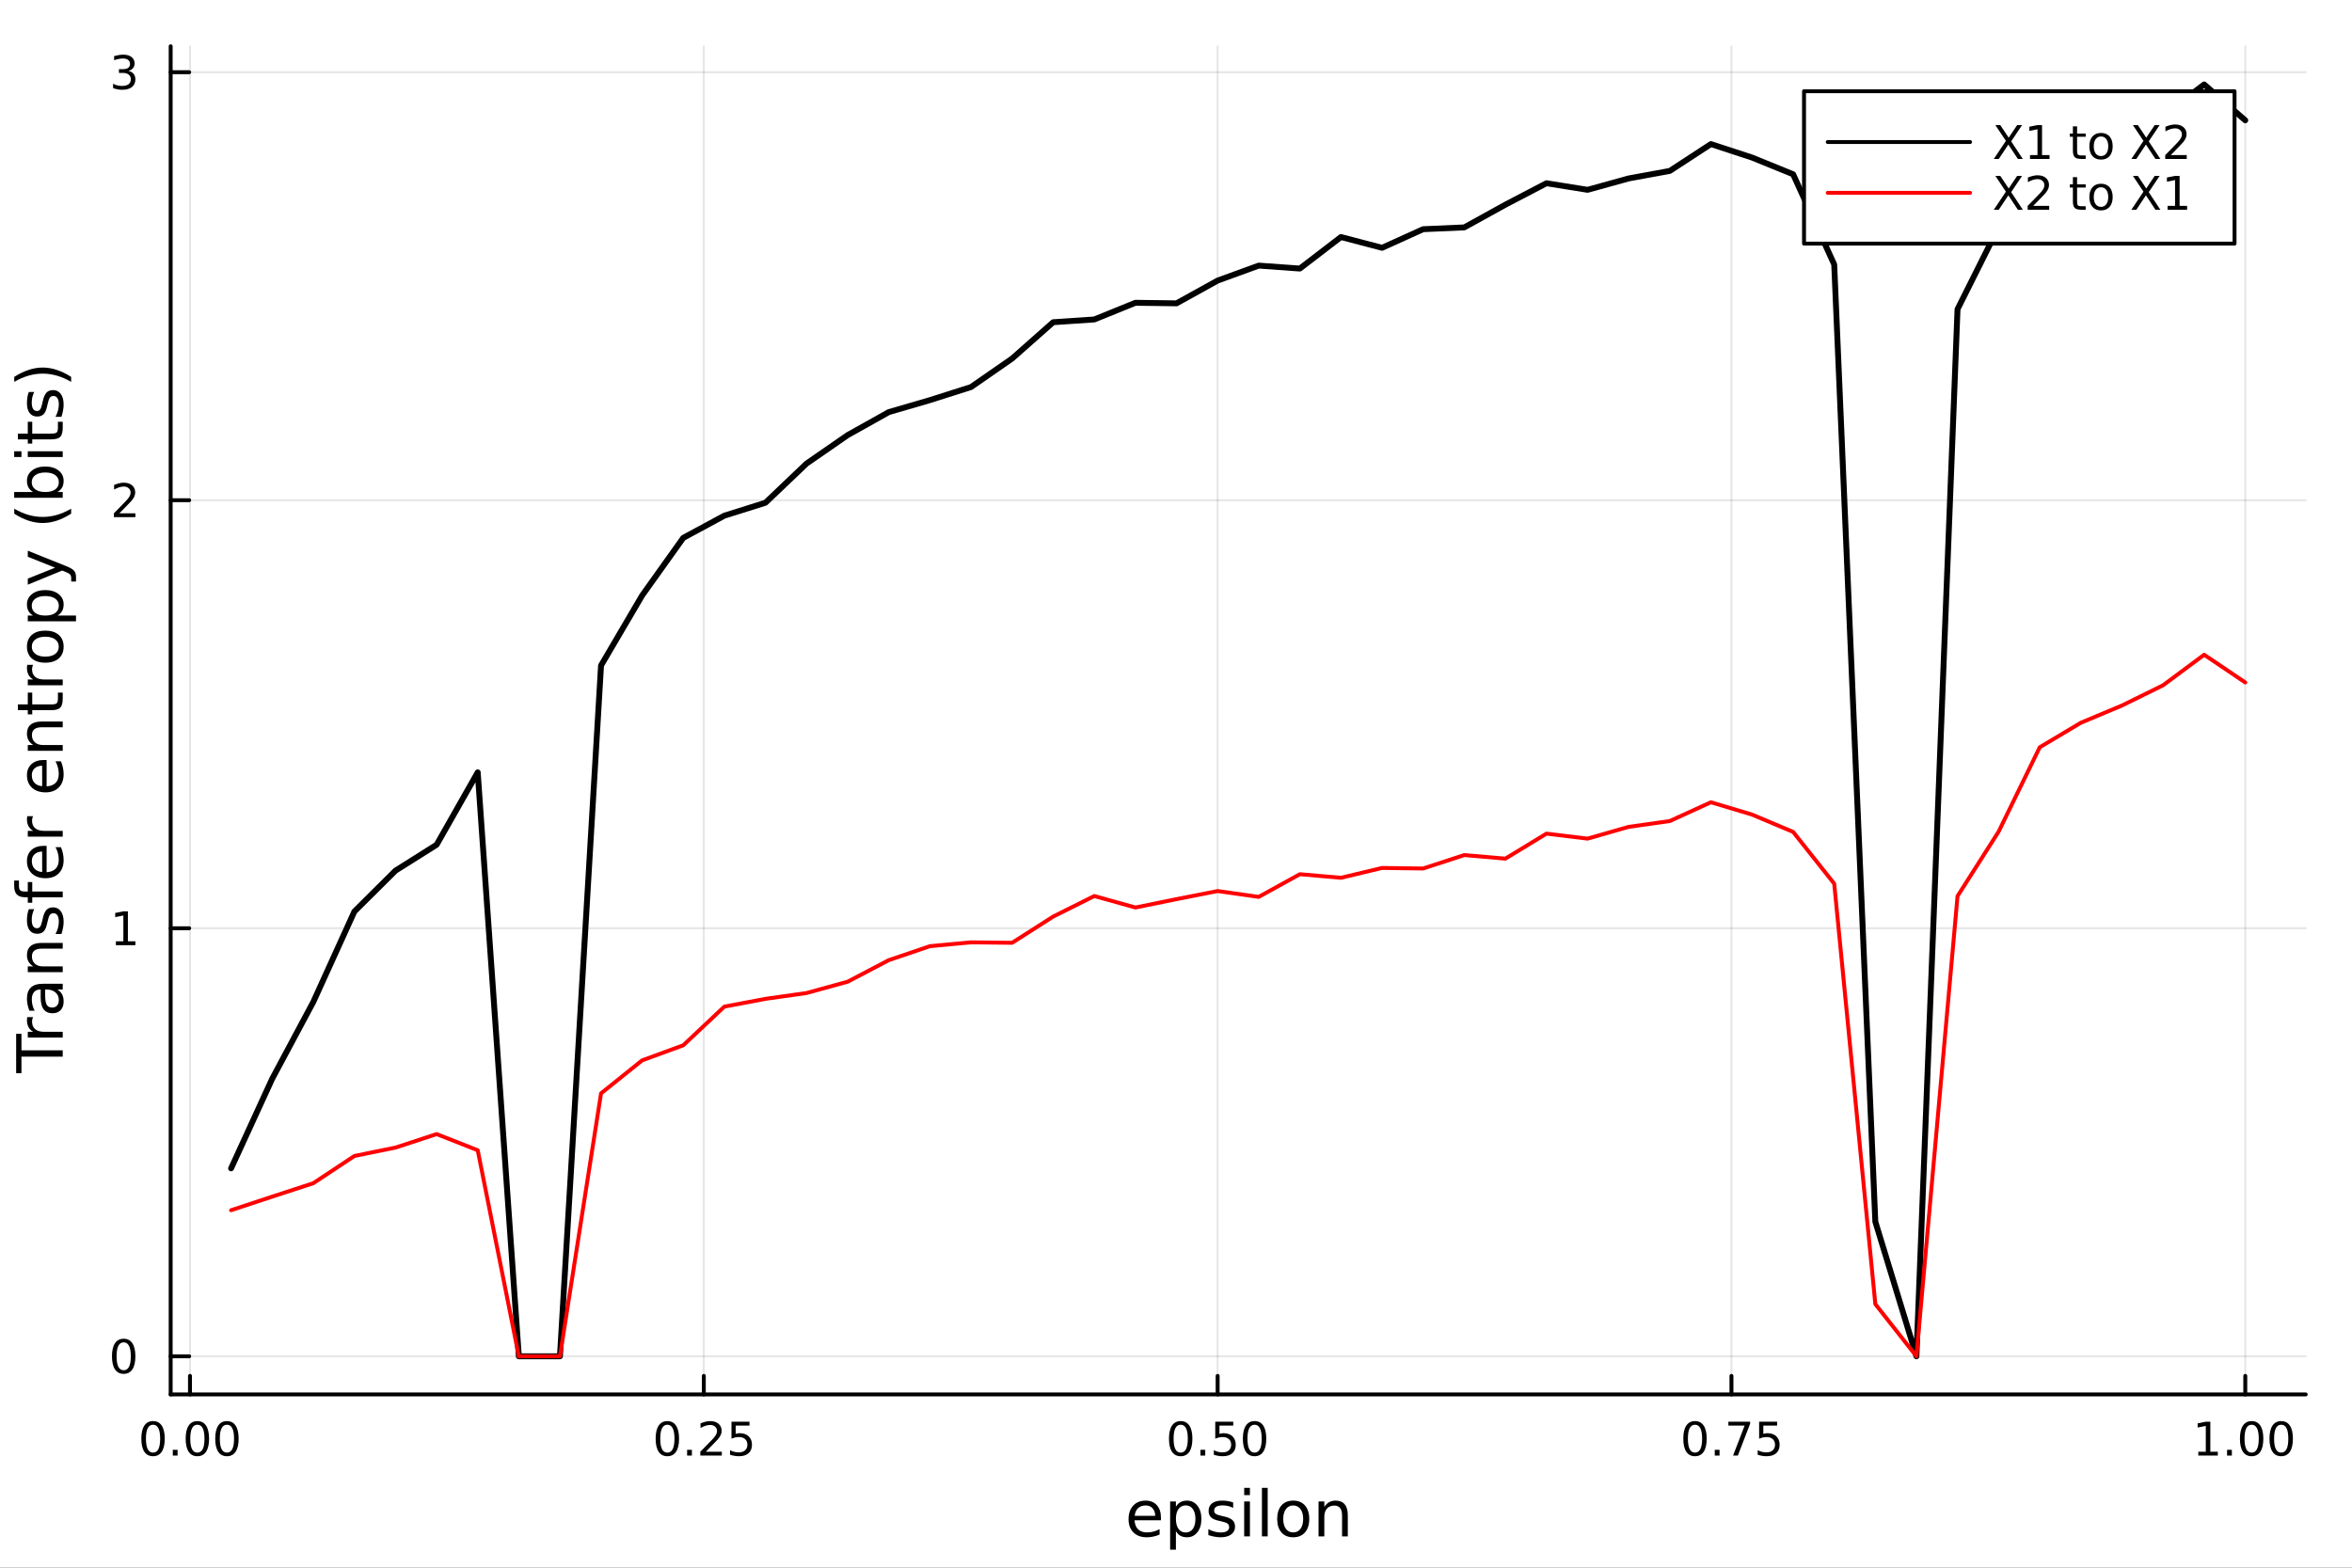 <?xml version="1.0" encoding="utf-8"?>
<svg xmlns="http://www.w3.org/2000/svg" xmlns:xlink="http://www.w3.org/1999/xlink" width="600" height="400" viewBox="0 0 2400 1600">
<rect x="0" y="0" width="2400" height="1600" fill="#333333" stroke="none"/>
<defs>
  <clipPath id="clip260">
    <rect x="0" y="0" width="2400" height="1600"/>
  </clipPath>
</defs>
<path clip-path="url(#clip260)" d="
M0 1600 L2400 1600 L2400 0 L0 0  Z
  " fill="#ffffff" fill-rule="evenodd" fill-opacity="1"/>
<defs>
  <clipPath id="clip261">
    <rect x="480" y="0" width="1681" height="1600"/>
  </clipPath>
</defs>
<path clip-path="url(#clip260)" d="
M174.149 1423.18 L2352.76 1423.18 L2352.76 47.244 L174.149 47.244  Z
  " fill="#ffffff" fill-rule="evenodd" fill-opacity="1"/>
<defs>
  <clipPath id="clip262">
    <rect x="174" y="47" width="2180" height="1377"/>
  </clipPath>
</defs>
<polyline clip-path="url(#clip262)" style="stroke:#000000; stroke-linecap:round; stroke-linejoin:round; stroke-width:2; stroke-opacity:0.1; fill:none" points="
  193.863,1423.18 193.863,47.244 
  "/>
<polyline clip-path="url(#clip262)" style="stroke:#000000; stroke-linecap:round; stroke-linejoin:round; stroke-width:2; stroke-opacity:0.1; fill:none" points="
  718.171,1423.18 718.171,47.244 
  "/>
<polyline clip-path="url(#clip262)" style="stroke:#000000; stroke-linecap:round; stroke-linejoin:round; stroke-width:2; stroke-opacity:0.1; fill:none" points="
  1242.48,1423.18 1242.48,47.244 
  "/>
<polyline clip-path="url(#clip262)" style="stroke:#000000; stroke-linecap:round; stroke-linejoin:round; stroke-width:2; stroke-opacity:0.1; fill:none" points="
  1766.79,1423.18 1766.79,47.244 
  "/>
<polyline clip-path="url(#clip262)" style="stroke:#000000; stroke-linecap:round; stroke-linejoin:round; stroke-width:2; stroke-opacity:0.1; fill:none" points="
  2291.1,1423.18 2291.1,47.244 
  "/>
<polyline clip-path="url(#clip260)" style="stroke:#000000; stroke-linecap:round; stroke-linejoin:round; stroke-width:4; stroke-opacity:1; fill:none" points="
  174.149,1423.18 2352.76,1423.18 
  "/>
<polyline clip-path="url(#clip260)" style="stroke:#000000; stroke-linecap:round; stroke-linejoin:round; stroke-width:4; stroke-opacity:1; fill:none" points="
  193.863,1423.18 193.863,1404.28 
  "/>
<polyline clip-path="url(#clip260)" style="stroke:#000000; stroke-linecap:round; stroke-linejoin:round; stroke-width:4; stroke-opacity:1; fill:none" points="
  718.171,1423.18 718.171,1404.28 
  "/>
<polyline clip-path="url(#clip260)" style="stroke:#000000; stroke-linecap:round; stroke-linejoin:round; stroke-width:4; stroke-opacity:1; fill:none" points="
  1242.48,1423.18 1242.48,1404.28 
  "/>
<polyline clip-path="url(#clip260)" style="stroke:#000000; stroke-linecap:round; stroke-linejoin:round; stroke-width:4; stroke-opacity:1; fill:none" points="
  1766.79,1423.18 1766.79,1404.28 
  "/>
<polyline clip-path="url(#clip260)" style="stroke:#000000; stroke-linecap:round; stroke-linejoin:round; stroke-width:4; stroke-opacity:1; fill:none" points="
  2291.1,1423.18 2291.1,1404.28 
  "/>
<path clip-path="url(#clip260)" d="M156.166 1454.1 Q152.555 1454.1 150.727 1457.66 Q148.921 1461.2 148.921 1468.33 Q148.921 1475.44 150.727 1479.01 Q152.555 1482.55 156.166 1482.55 Q159.801 1482.55 161.606 1479.01 Q163.435 1475.44 163.435 1468.33 Q163.435 1461.2 161.606 1457.66 Q159.801 1454.1 156.166 1454.1 M156.166 1450.39 Q161.977 1450.39 165.032 1455 Q168.111 1459.58 168.111 1468.33 Q168.111 1477.06 165.032 1481.67 Q161.977 1486.25 156.166 1486.25 Q150.356 1486.25 147.278 1481.67 Q144.222 1477.06 144.222 1468.33 Q144.222 1459.58 147.278 1455 Q150.356 1450.39 156.166 1450.39 Z" fill="#000000" fill-rule="evenodd" fill-opacity="1" /><path clip-path="url(#clip260)" d="M176.328 1479.7 L181.213 1479.7 L181.213 1485.58 L176.328 1485.58 L176.328 1479.7 Z" fill="#000000" fill-rule="evenodd" fill-opacity="1" /><path clip-path="url(#clip260)" d="M201.398 1454.1 Q197.787 1454.1 195.958 1457.66 Q194.152 1461.2 194.152 1468.33 Q194.152 1475.44 195.958 1479.01 Q197.787 1482.55 201.398 1482.55 Q205.032 1482.55 206.837 1479.01 Q208.666 1475.44 208.666 1468.33 Q208.666 1461.2 206.837 1457.66 Q205.032 1454.1 201.398 1454.1 M201.398 1450.39 Q207.208 1450.39 210.263 1455 Q213.342 1459.58 213.342 1468.33 Q213.342 1477.06 210.263 1481.67 Q207.208 1486.25 201.398 1486.25 Q195.587 1486.25 192.509 1481.67 Q189.453 1477.06 189.453 1468.33 Q189.453 1459.58 192.509 1455 Q195.587 1450.39 201.398 1450.39 Z" fill="#000000" fill-rule="evenodd" fill-opacity="1" /><path clip-path="url(#clip260)" d="M231.559 1454.1 Q227.948 1454.1 226.12 1457.66 Q224.314 1461.2 224.314 1468.33 Q224.314 1475.44 226.12 1479.01 Q227.948 1482.55 231.559 1482.55 Q235.194 1482.55 236.999 1479.01 Q238.828 1475.44 238.828 1468.33 Q238.828 1461.2 236.999 1457.66 Q235.194 1454.1 231.559 1454.1 M231.559 1450.39 Q237.37 1450.39 240.425 1455 Q243.504 1459.58 243.504 1468.33 Q243.504 1477.06 240.425 1481.67 Q237.37 1486.25 231.559 1486.25 Q225.749 1486.25 222.671 1481.67 Q219.615 1477.06 219.615 1468.33 Q219.615 1459.58 222.671 1455 Q225.749 1450.39 231.559 1450.39 Z" fill="#000000" fill-rule="evenodd" fill-opacity="1" /><path clip-path="url(#clip260)" d="M680.973 1454.1 Q677.362 1454.1 675.533 1457.66 Q673.727 1461.2 673.727 1468.33 Q673.727 1475.44 675.533 1479.01 Q677.362 1482.55 680.973 1482.55 Q684.607 1482.55 686.412 1479.01 Q688.241 1475.44 688.241 1468.33 Q688.241 1461.2 686.412 1457.66 Q684.607 1454.1 680.973 1454.1 M680.973 1450.39 Q686.783 1450.39 689.838 1455 Q692.917 1459.58 692.917 1468.33 Q692.917 1477.06 689.838 1481.67 Q686.783 1486.25 680.973 1486.25 Q675.162 1486.25 672.084 1481.67 Q669.028 1477.06 669.028 1468.33 Q669.028 1459.58 672.084 1455 Q675.162 1450.39 680.973 1450.39 Z" fill="#000000" fill-rule="evenodd" fill-opacity="1" /><path clip-path="url(#clip260)" d="M701.135 1479.7 L706.019 1479.7 L706.019 1485.58 L701.135 1485.58 L701.135 1479.7 Z" fill="#000000" fill-rule="evenodd" fill-opacity="1" /><path clip-path="url(#clip260)" d="M720.232 1481.64 L736.551 1481.64 L736.551 1485.58 L714.607 1485.58 L714.607 1481.64 Q717.269 1478.89 721.852 1474.26 Q726.458 1469.61 727.639 1468.27 Q729.884 1465.74 730.764 1464.01 Q731.667 1462.25 731.667 1460.56 Q731.667 1457.8 729.722 1456.07 Q727.801 1454.33 724.699 1454.33 Q722.5 1454.33 720.046 1455.09 Q717.616 1455.86 714.838 1457.41 L714.838 1452.69 Q717.662 1451.55 720.116 1450.97 Q722.57 1450.39 724.607 1450.39 Q729.977 1450.39 733.171 1453.08 Q736.366 1455.77 736.366 1460.26 Q736.366 1462.39 735.556 1464.31 Q734.769 1466.2 732.662 1468.8 Q732.083 1469.47 728.982 1472.69 Q725.88 1475.88 720.232 1481.64 Z" fill="#000000" fill-rule="evenodd" fill-opacity="1" /><path clip-path="url(#clip260)" d="M746.412 1451.02 L764.768 1451.02 L764.768 1454.96 L750.694 1454.96 L750.694 1463.43 Q751.713 1463.08 752.731 1462.92 Q753.75 1462.73 754.769 1462.73 Q760.556 1462.73 763.935 1465.9 Q767.315 1469.08 767.315 1474.49 Q767.315 1480.07 763.843 1483.17 Q760.37 1486.25 754.051 1486.25 Q751.875 1486.25 749.607 1485.88 Q747.361 1485.51 744.954 1484.77 L744.954 1480.07 Q747.037 1481.2 749.259 1481.76 Q751.482 1482.32 753.958 1482.32 Q757.963 1482.32 760.301 1480.21 Q762.639 1478.1 762.639 1474.49 Q762.639 1470.88 760.301 1468.77 Q757.963 1466.67 753.958 1466.67 Q752.083 1466.67 750.208 1467.08 Q748.357 1467.5 746.412 1468.38 L746.412 1451.02 Z" fill="#000000" fill-rule="evenodd" fill-opacity="1" /><path clip-path="url(#clip260)" d="M1204.78 1454.1 Q1201.17 1454.1 1199.34 1457.66 Q1197.54 1461.2 1197.54 1468.33 Q1197.54 1475.44 1199.34 1479.01 Q1201.17 1482.55 1204.78 1482.55 Q1208.42 1482.55 1210.22 1479.01 Q1212.05 1475.44 1212.05 1468.33 Q1212.05 1461.2 1210.22 1457.66 Q1208.42 1454.1 1204.78 1454.1 M1204.78 1450.39 Q1210.59 1450.39 1213.65 1455 Q1216.73 1459.58 1216.73 1468.33 Q1216.73 1477.06 1213.65 1481.67 Q1210.59 1486.25 1204.78 1486.25 Q1198.97 1486.25 1195.89 1481.67 Q1192.84 1477.06 1192.84 1468.33 Q1192.84 1459.58 1195.89 1455 Q1198.97 1450.39 1204.78 1450.39 Z" fill="#000000" fill-rule="evenodd" fill-opacity="1" /><path clip-path="url(#clip260)" d="M1224.95 1479.7 L1229.83 1479.7 L1229.83 1485.58 L1224.95 1485.58 L1224.95 1479.7 Z" fill="#000000" fill-rule="evenodd" fill-opacity="1" /><path clip-path="url(#clip260)" d="M1240.06 1451.02 L1258.42 1451.02 L1258.42 1454.96 L1244.34 1454.96 L1244.34 1463.43 Q1245.36 1463.08 1246.38 1462.92 Q1247.4 1462.73 1248.42 1462.73 Q1254.2 1462.73 1257.58 1465.9 Q1260.96 1469.08 1260.96 1474.49 Q1260.96 1480.07 1257.49 1483.17 Q1254.02 1486.25 1247.7 1486.25 Q1245.52 1486.25 1243.26 1485.88 Q1241.01 1485.51 1238.6 1484.77 L1238.6 1480.07 Q1240.69 1481.2 1242.91 1481.76 Q1245.13 1482.32 1247.61 1482.32 Q1251.61 1482.32 1253.95 1480.21 Q1256.29 1478.1 1256.29 1474.49 Q1256.29 1470.88 1253.95 1468.77 Q1251.61 1466.67 1247.61 1466.67 Q1245.73 1466.67 1243.86 1467.08 Q1242.01 1467.5 1240.06 1468.38 L1240.06 1451.02 Z" fill="#000000" fill-rule="evenodd" fill-opacity="1" /><path clip-path="url(#clip260)" d="M1280.18 1454.1 Q1276.57 1454.1 1274.74 1457.66 Q1272.93 1461.2 1272.93 1468.33 Q1272.93 1475.44 1274.74 1479.01 Q1276.57 1482.55 1280.18 1482.55 Q1283.81 1482.55 1285.62 1479.01 Q1287.45 1475.44 1287.45 1468.33 Q1287.45 1461.2 1285.62 1457.66 Q1283.81 1454.1 1280.18 1454.1 M1280.18 1450.39 Q1285.99 1450.39 1289.04 1455 Q1292.12 1459.58 1292.12 1468.33 Q1292.12 1477.06 1289.04 1481.67 Q1285.99 1486.25 1280.18 1486.25 Q1274.37 1486.25 1271.29 1481.67 Q1268.23 1477.06 1268.23 1468.33 Q1268.23 1459.58 1271.29 1455 Q1274.37 1450.39 1280.18 1450.39 Z" fill="#000000" fill-rule="evenodd" fill-opacity="1" /><path clip-path="url(#clip260)" d="M1729.59 1454.1 Q1725.98 1454.1 1724.15 1457.66 Q1722.34 1461.2 1722.34 1468.33 Q1722.34 1475.44 1724.15 1479.01 Q1725.98 1482.55 1729.59 1482.55 Q1733.22 1482.55 1735.03 1479.01 Q1736.86 1475.44 1736.86 1468.33 Q1736.86 1461.2 1735.03 1457.66 Q1733.22 1454.1 1729.59 1454.1 M1729.59 1450.39 Q1735.4 1450.39 1738.46 1455 Q1741.53 1459.58 1741.53 1468.33 Q1741.53 1477.06 1738.46 1481.67 Q1735.4 1486.25 1729.59 1486.25 Q1723.78 1486.25 1720.7 1481.67 Q1717.65 1477.06 1717.65 1468.33 Q1717.65 1459.58 1720.7 1455 Q1723.78 1450.39 1729.59 1450.39 Z" fill="#000000" fill-rule="evenodd" fill-opacity="1" /><path clip-path="url(#clip260)" d="M1749.75 1479.7 L1754.64 1479.7 L1754.64 1485.58 L1749.75 1485.58 L1749.75 1479.7 Z" fill="#000000" fill-rule="evenodd" fill-opacity="1" /><path clip-path="url(#clip260)" d="M1763.64 1451.02 L1785.86 1451.02 L1785.86 1453.01 L1773.32 1485.58 L1768.43 1485.58 L1780.24 1454.96 L1763.64 1454.96 L1763.64 1451.02 Z" fill="#000000" fill-rule="evenodd" fill-opacity="1" /><path clip-path="url(#clip260)" d="M1795.03 1451.02 L1813.39 1451.02 L1813.39 1454.96 L1799.31 1454.96 L1799.31 1463.43 Q1800.33 1463.08 1801.35 1462.92 Q1802.37 1462.73 1803.39 1462.73 Q1809.17 1462.73 1812.55 1465.9 Q1815.93 1469.08 1815.93 1474.49 Q1815.93 1480.07 1812.46 1483.17 Q1808.99 1486.25 1802.67 1486.25 Q1800.49 1486.25 1798.22 1485.88 Q1795.98 1485.51 1793.57 1484.77 L1793.57 1480.07 Q1795.65 1481.2 1797.88 1481.76 Q1800.1 1482.32 1802.58 1482.32 Q1806.58 1482.32 1808.92 1480.21 Q1811.26 1478.1 1811.26 1474.49 Q1811.26 1470.88 1808.92 1468.77 Q1806.58 1466.67 1802.58 1466.67 Q1800.7 1466.67 1798.83 1467.08 Q1796.97 1467.5 1795.03 1468.38 L1795.03 1451.02 Z" fill="#000000" fill-rule="evenodd" fill-opacity="1" /><path clip-path="url(#clip260)" d="M2243.17 1481.64 L2250.81 1481.64 L2250.81 1455.28 L2242.5 1456.95 L2242.5 1452.69 L2250.76 1451.02 L2255.44 1451.02 L2255.44 1481.64 L2263.08 1481.64 L2263.08 1485.58 L2243.17 1485.58 L2243.17 1481.64 Z" fill="#000000" fill-rule="evenodd" fill-opacity="1" /><path clip-path="url(#clip260)" d="M2272.52 1479.7 L2277.41 1479.7 L2277.41 1485.58 L2272.52 1485.58 L2272.52 1479.7 Z" fill="#000000" fill-rule="evenodd" fill-opacity="1" /><path clip-path="url(#clip260)" d="M2297.59 1454.1 Q2293.98 1454.1 2292.15 1457.66 Q2290.34 1461.2 2290.34 1468.33 Q2290.34 1475.44 2292.15 1479.01 Q2293.98 1482.55 2297.59 1482.55 Q2301.22 1482.55 2303.03 1479.01 Q2304.86 1475.44 2304.86 1468.33 Q2304.86 1461.2 2303.03 1457.66 Q2301.22 1454.1 2297.59 1454.1 M2297.59 1450.39 Q2303.4 1450.39 2306.46 1455 Q2309.53 1459.58 2309.53 1468.33 Q2309.53 1477.06 2306.46 1481.67 Q2303.4 1486.25 2297.59 1486.25 Q2291.78 1486.25 2288.7 1481.67 Q2285.65 1477.06 2285.65 1468.33 Q2285.65 1459.58 2288.7 1455 Q2291.78 1450.39 2297.59 1450.39 Z" fill="#000000" fill-rule="evenodd" fill-opacity="1" /><path clip-path="url(#clip260)" d="M2327.75 1454.1 Q2324.14 1454.1 2322.31 1457.66 Q2320.51 1461.2 2320.51 1468.33 Q2320.51 1475.44 2322.31 1479.01 Q2324.14 1482.55 2327.75 1482.55 Q2331.39 1482.55 2333.19 1479.01 Q2335.02 1475.44 2335.02 1468.33 Q2335.02 1461.2 2333.19 1457.66 Q2331.39 1454.1 2327.75 1454.1 M2327.75 1450.39 Q2333.56 1450.39 2336.62 1455 Q2339.7 1459.58 2339.7 1468.33 Q2339.7 1477.06 2336.62 1481.67 Q2333.56 1486.25 2327.75 1486.25 Q2321.94 1486.25 2318.86 1481.67 Q2315.81 1477.06 2315.81 1468.33 Q2315.81 1459.58 2318.86 1455 Q2321.94 1450.39 2327.75 1450.39 Z" fill="#000000" fill-rule="evenodd" fill-opacity="1" /><path clip-path="url(#clip260)" d="M1184.63 1548.76 L1184.63 1551.62 L1157.7 1551.62 Q1158.08 1557.67 1161.33 1560.85 Q1164.61 1564 1170.43 1564 Q1173.81 1564 1176.96 1563.17 Q1180.14 1562.35 1183.26 1560.69 L1183.26 1566.23 Q1180.11 1567.57 1176.8 1568.27 Q1173.49 1568.97 1170.08 1568.97 Q1161.55 1568.97 1156.56 1564 Q1151.59 1559.04 1151.59 1550.57 Q1151.59 1541.82 1156.3 1536.69 Q1161.04 1531.54 1169.06 1531.54 Q1176.26 1531.54 1180.43 1536.18 Q1184.63 1540.8 1184.63 1548.76 M1178.77 1547.04 Q1178.71 1542.23 1176.07 1539.37 Q1173.46 1536.5 1169.13 1536.5 Q1164.23 1536.5 1161.27 1539.27 Q1158.34 1542.04 1157.89 1547.07 L1178.77 1547.04 Z" fill="#000000" fill-rule="evenodd" fill-opacity="1" /><path clip-path="url(#clip260)" d="M1199.91 1562.7 L1199.91 1581.6 L1194.02 1581.6 L1194.02 1532.4 L1199.91 1532.4 L1199.91 1537.81 Q1201.75 1534.62 1204.55 1533.1 Q1207.39 1531.54 1211.3 1531.54 Q1217.79 1531.54 1221.84 1536.69 Q1225.91 1541.85 1225.91 1550.25 Q1225.91 1558.65 1221.84 1563.81 Q1217.79 1568.97 1211.3 1568.97 Q1207.39 1568.97 1204.55 1567.44 Q1201.75 1565.88 1199.91 1562.7 M1219.83 1550.25 Q1219.83 1543.79 1217.16 1540.13 Q1214.52 1536.44 1209.87 1536.44 Q1205.22 1536.44 1202.55 1540.13 Q1199.91 1543.79 1199.91 1550.25 Q1199.91 1556.71 1202.55 1560.4 Q1205.22 1564.07 1209.87 1564.07 Q1214.52 1564.07 1217.16 1560.4 Q1219.83 1556.71 1219.83 1550.25 Z" fill="#000000" fill-rule="evenodd" fill-opacity="1" /><path clip-path="url(#clip260)" d="M1258.34 1533.45 L1258.34 1538.98 Q1255.86 1537.71 1253.19 1537.07 Q1250.51 1536.44 1247.65 1536.44 Q1243.29 1536.44 1241.09 1537.77 Q1238.93 1539.11 1238.93 1541.79 Q1238.93 1543.82 1240.49 1545 Q1242.05 1546.15 1246.76 1547.2 L1248.76 1547.64 Q1255 1548.98 1257.61 1551.43 Q1260.25 1553.85 1260.25 1558.21 Q1260.25 1563.17 1256.31 1566.07 Q1252.39 1568.97 1245.52 1568.97 Q1242.65 1568.97 1239.53 1568.39 Q1236.45 1567.85 1233.01 1566.74 L1233.01 1560.69 Q1236.25 1562.38 1239.41 1563.24 Q1242.56 1564.07 1245.64 1564.07 Q1249.78 1564.07 1252.01 1562.66 Q1254.24 1561.23 1254.24 1558.65 Q1254.24 1556.27 1252.61 1554.99 Q1251.02 1553.72 1245.58 1552.54 L1243.54 1552.07 Q1238.1 1550.92 1235.68 1548.56 Q1233.26 1546.18 1233.26 1542.04 Q1233.26 1537.01 1236.83 1534.27 Q1240.39 1531.54 1246.95 1531.54 Q1250.2 1531.54 1253.06 1532.01 Q1255.92 1532.49 1258.34 1533.45 Z" fill="#000000" fill-rule="evenodd" fill-opacity="1" /><path clip-path="url(#clip260)" d="M1269.58 1532.4 L1275.44 1532.4 L1275.44 1568.04 L1269.58 1568.04 L1269.58 1532.4 M1269.58 1518.52 L1275.44 1518.52 L1275.44 1525.93 L1269.58 1525.93 L1269.58 1518.52 Z" fill="#000000" fill-rule="evenodd" fill-opacity="1" /><path clip-path="url(#clip260)" d="M1287.69 1518.52 L1293.55 1518.52 L1293.55 1568.04 L1287.69 1568.04 L1287.69 1518.52 Z" fill="#000000" fill-rule="evenodd" fill-opacity="1" /><path clip-path="url(#clip260)" d="M1319.61 1536.5 Q1314.9 1536.5 1312.17 1540.19 Q1309.43 1543.85 1309.43 1550.25 Q1309.43 1556.65 1312.13 1560.34 Q1314.87 1564 1319.61 1564 Q1324.29 1564 1327.03 1560.31 Q1329.77 1556.62 1329.77 1550.25 Q1329.77 1543.92 1327.03 1540.23 Q1324.29 1536.5 1319.61 1536.5 M1319.61 1531.54 Q1327.25 1531.54 1331.61 1536.5 Q1335.97 1541.47 1335.97 1550.25 Q1335.97 1559 1331.61 1564 Q1327.25 1568.97 1319.61 1568.97 Q1311.94 1568.97 1307.58 1564 Q1303.25 1559 1303.25 1550.25 Q1303.25 1541.47 1307.58 1536.5 Q1311.94 1531.54 1319.61 1531.54 Z" fill="#000000" fill-rule="evenodd" fill-opacity="1" /><path clip-path="url(#clip260)" d="M1375.31 1546.53 L1375.31 1568.04 L1369.46 1568.04 L1369.46 1546.72 Q1369.46 1541.66 1367.48 1539.14 Q1365.51 1536.63 1361.56 1536.63 Q1356.82 1536.63 1354.08 1539.65 Q1351.35 1542.68 1351.35 1547.9 L1351.35 1568.04 L1345.46 1568.04 L1345.46 1532.4 L1351.35 1532.4 L1351.35 1537.93 Q1353.45 1534.72 1356.28 1533.13 Q1359.14 1531.54 1362.87 1531.54 Q1369.01 1531.54 1372.16 1535.36 Q1375.31 1539.14 1375.31 1546.53 Z" fill="#000000" fill-rule="evenodd" fill-opacity="1" /><polyline clip-path="url(#clip262)" style="stroke:#000000; stroke-linecap:round; stroke-linejoin:round; stroke-width:2; stroke-opacity:0.1; fill:none" points="
  174.149,1384.24 2352.76,1384.24 
  "/>
<polyline clip-path="url(#clip262)" style="stroke:#000000; stroke-linecap:round; stroke-linejoin:round; stroke-width:2; stroke-opacity:0.1; fill:none" points="
  174.149,947.39 2352.76,947.39 
  "/>
<polyline clip-path="url(#clip262)" style="stroke:#000000; stroke-linecap:round; stroke-linejoin:round; stroke-width:2; stroke-opacity:0.1; fill:none" points="
  174.149,510.541 2352.76,510.541 
  "/>
<polyline clip-path="url(#clip262)" style="stroke:#000000; stroke-linecap:round; stroke-linejoin:round; stroke-width:2; stroke-opacity:0.1; fill:none" points="
  174.149,73.692 2352.76,73.692 
  "/>
<polyline clip-path="url(#clip260)" style="stroke:#000000; stroke-linecap:round; stroke-linejoin:round; stroke-width:4; stroke-opacity:1; fill:none" points="
  174.149,1423.18 174.149,47.244 
  "/>
<polyline clip-path="url(#clip260)" style="stroke:#000000; stroke-linecap:round; stroke-linejoin:round; stroke-width:4; stroke-opacity:1; fill:none" points="
  174.149,1384.24 193.047,1384.24 
  "/>
<polyline clip-path="url(#clip260)" style="stroke:#000000; stroke-linecap:round; stroke-linejoin:round; stroke-width:4; stroke-opacity:1; fill:none" points="
  174.149,947.39 193.047,947.39 
  "/>
<polyline clip-path="url(#clip260)" style="stroke:#000000; stroke-linecap:round; stroke-linejoin:round; stroke-width:4; stroke-opacity:1; fill:none" points="
  174.149,510.541 193.047,510.541 
  "/>
<polyline clip-path="url(#clip260)" style="stroke:#000000; stroke-linecap:round; stroke-linejoin:round; stroke-width:4; stroke-opacity:1; fill:none" points="
  174.149,73.692 193.047,73.692 
  "/>
<path clip-path="url(#clip260)" d="M126.205 1370.04 Q122.593 1370.04 120.765 1373.6 Q118.959 1377.14 118.959 1384.27 Q118.959 1391.38 120.765 1394.94 Q122.593 1398.49 126.205 1398.49 Q129.839 1398.49 131.644 1394.94 Q133.473 1391.38 133.473 1384.27 Q133.473 1377.14 131.644 1373.6 Q129.839 1370.04 126.205 1370.04 M126.205 1366.33 Q132.015 1366.33 135.07 1370.94 Q138.149 1375.52 138.149 1384.27 Q138.149 1393 135.07 1397.61 Q132.015 1402.19 126.205 1402.19 Q120.394 1402.19 117.316 1397.61 Q114.26 1393 114.26 1384.27 Q114.26 1375.52 117.316 1370.94 Q120.394 1366.33 126.205 1366.33 Z" fill="#000000" fill-rule="evenodd" fill-opacity="1" /><path clip-path="url(#clip260)" d="M118.242 960.734 L125.88 960.734 L125.88 934.369 L117.57 936.035 L117.57 931.776 L125.834 930.11 L130.51 930.11 L130.51 960.734 L138.149 960.734 L138.149 964.67 L118.242 964.67 L118.242 960.734 Z" fill="#000000" fill-rule="evenodd" fill-opacity="1" /><path clip-path="url(#clip260)" d="M121.83 523.886 L138.149 523.886 L138.149 527.821 L116.205 527.821 L116.205 523.886 Q118.867 521.131 123.45 516.502 Q128.056 511.849 129.237 510.506 Q131.482 507.983 132.362 506.247 Q133.265 504.488 133.265 502.798 Q133.265 500.043 131.32 498.307 Q129.399 496.571 126.297 496.571 Q124.098 496.571 121.644 497.335 Q119.214 498.099 116.436 499.65 L116.436 494.928 Q119.26 493.793 121.714 493.215 Q124.168 492.636 126.205 492.636 Q131.575 492.636 134.769 495.321 Q137.964 498.006 137.964 502.497 Q137.964 504.627 137.154 506.548 Q136.367 508.446 134.26 511.039 Q133.681 511.71 130.58 514.927 Q127.478 518.122 121.83 523.886 Z" fill="#000000" fill-rule="evenodd" fill-opacity="1" /><path clip-path="url(#clip260)" d="M131.019 72.338 Q134.376 73.056 136.251 75.324 Q138.149 77.593 138.149 80.926 Q138.149 86.042 134.63 88.843 Q131.112 91.644 124.63 91.644 Q122.455 91.644 120.14 91.204 Q117.848 90.787 115.394 89.931 L115.394 85.417 Q117.339 86.551 119.654 87.13 Q121.968 87.708 124.492 87.708 Q128.89 87.708 131.181 85.972 Q133.496 84.236 133.496 80.926 Q133.496 77.871 131.343 76.157 Q129.214 74.421 125.394 74.421 L121.367 74.421 L121.367 70.579 L125.58 70.579 Q129.029 70.579 130.857 69.213 Q132.686 67.824 132.686 65.232 Q132.686 62.57 130.788 61.158 Q128.913 59.722 125.394 59.722 Q123.473 59.722 121.274 60.139 Q119.075 60.556 116.436 61.435 L116.436 57.269 Q119.098 56.528 121.413 56.158 Q123.751 55.787 125.811 55.787 Q131.135 55.787 134.237 58.218 Q137.339 60.625 137.339 64.746 Q137.339 67.616 135.695 69.607 Q134.052 71.574 131.019 72.338 Z" fill="#000000" fill-rule="evenodd" fill-opacity="1" /><path clip-path="url(#clip260)" d="M16.484 1095.3 L16.484 1055.1 L21.895 1055.1 L21.895 1071.97 L64.004 1071.97 L64.004 1078.43 L21.895 1078.43 L21.895 1095.3 L16.484 1095.3 Z" fill="#000000" fill-rule="evenodd" fill-opacity="1" /><path clip-path="url(#clip260)" d="M33.831 1038.08 Q33.258 1039.06 33.003 1040.24 Q32.717 1041.39 32.717 1042.79 Q32.717 1047.75 35.963 1050.43 Q39.178 1053.07 45.225 1053.07 L64.004 1053.07 L64.004 1058.96 L28.356 1058.96 L28.356 1053.07 L33.894 1053.07 Q30.648 1051.22 29.088 1048.26 Q27.497 1045.3 27.497 1041.07 Q27.497 1040.46 27.592 1039.73 Q27.656 1039 27.815 1038.11 L33.831 1038.08 Z" fill="#000000" fill-rule="evenodd" fill-opacity="1" /><path clip-path="url(#clip260)" d="M46.085 1015.73 Q46.085 1022.83 47.708 1025.57 Q49.331 1028.31 53.246 1028.31 Q56.365 1028.31 58.211 1026.27 Q60.026 1024.2 60.026 1020.67 Q60.026 1015.8 56.588 1012.87 Q53.119 1009.91 47.39 1009.91 L46.085 1009.91 L46.085 1015.73 M43.666 1004.05 L64.004 1004.05 L64.004 1009.91 L58.593 1009.91 Q61.84 1011.91 63.399 1014.91 Q64.927 1017.9 64.927 1022.23 Q64.927 1027.7 61.872 1030.95 Q58.784 1034.16 53.628 1034.16 Q47.612 1034.16 44.557 1030.15 Q41.501 1026.11 41.501 1018.12 L41.501 1009.91 L40.928 1009.91 Q36.886 1009.91 34.69 1012.58 Q32.462 1015.22 32.462 1020.03 Q32.462 1023.09 33.194 1025.98 Q33.926 1028.88 35.39 1031.55 L29.98 1031.55 Q28.738 1028.34 28.133 1025.31 Q27.497 1022.29 27.497 1019.42 Q27.497 1011.69 31.507 1007.87 Q35.518 1004.05 43.666 1004.05 Z" fill="#000000" fill-rule="evenodd" fill-opacity="1" /><path clip-path="url(#clip260)" d="M42.488 962.356 L64.004 962.356 L64.004 968.213 L42.679 968.213 Q37.618 968.213 35.104 970.186 Q32.589 972.159 32.589 976.106 Q32.589 980.849 35.613 983.586 Q38.637 986.323 43.857 986.323 L64.004 986.323 L64.004 992.211 L28.356 992.211 L28.356 986.323 L33.894 986.323 Q30.68 984.222 29.088 981.39 Q27.497 978.525 27.497 974.801 Q27.497 968.658 31.316 965.507 Q35.104 962.356 42.488 962.356 Z" fill="#000000" fill-rule="evenodd" fill-opacity="1" /><path clip-path="url(#clip260)" d="M29.407 927.95 L34.945 927.95 Q33.672 930.432 33.035 933.106 Q32.398 935.779 32.398 938.644 Q32.398 943.005 33.735 945.201 Q35.072 947.365 37.746 947.365 Q39.783 947.365 40.96 945.805 Q42.106 944.246 43.157 939.535 L43.602 937.53 Q44.939 931.292 47.39 928.682 Q49.809 926.04 54.169 926.04 Q59.134 926.04 62.031 929.987 Q64.927 933.902 64.927 940.777 Q64.927 943.641 64.354 946.76 Q63.813 949.848 62.699 953.285 L56.652 953.285 Q58.339 950.039 59.198 946.888 Q60.026 943.737 60.026 940.649 Q60.026 936.512 58.625 934.284 Q57.193 932.056 54.615 932.056 Q52.228 932.056 50.955 933.679 Q49.681 935.27 48.504 940.713 L48.026 942.75 Q46.88 948.193 44.525 950.612 Q42.138 953.031 38 953.031 Q32.971 953.031 30.234 949.466 Q27.497 945.901 27.497 939.344 Q27.497 936.098 27.974 933.233 Q28.452 930.369 29.407 927.95 Z" fill="#000000" fill-rule="evenodd" fill-opacity="1" /><path clip-path="url(#clip260)" d="M14.479 898.667 L19.349 898.667 L19.349 904.269 Q19.349 907.42 20.622 908.662 Q21.895 909.871 25.205 909.871 L28.356 909.871 L28.356 900.227 L32.908 900.227 L32.908 909.871 L64.004 909.871 L64.004 915.759 L32.908 915.759 L32.908 921.361 L28.356 921.361 L28.356 915.759 L25.874 915.759 Q19.922 915.759 17.216 912.99 Q14.479 910.221 14.479 904.206 L14.479 898.667 Z" fill="#000000" fill-rule="evenodd" fill-opacity="1" /><path clip-path="url(#clip260)" d="M44.716 863.274 L47.581 863.274 L47.581 890.201 Q53.628 889.819 56.811 886.573 Q59.962 883.294 59.962 877.47 Q59.962 874.096 59.134 870.945 Q58.307 867.762 56.652 864.643 L62.19 864.643 Q63.527 867.794 64.227 871.104 Q64.927 874.414 64.927 877.82 Q64.927 886.35 59.962 891.347 Q54.997 896.312 46.53 896.312 Q37.777 896.312 32.653 891.601 Q27.497 886.859 27.497 878.838 Q27.497 871.645 32.144 867.475 Q36.759 863.274 44.716 863.274 M42.997 869.131 Q38.191 869.194 35.327 871.836 Q32.462 874.446 32.462 878.775 Q32.462 883.676 35.231 886.636 Q38 889.564 43.029 890.01 L42.997 869.131 Z" fill="#000000" fill-rule="evenodd" fill-opacity="1" /><path clip-path="url(#clip260)" d="M33.831 833.005 Q33.258 833.992 33.003 835.169 Q32.717 836.315 32.717 837.716 Q32.717 842.681 35.963 845.355 Q39.178 847.996 45.225 847.996 L64.004 847.996 L64.004 853.885 L28.356 853.885 L28.356 847.996 L33.894 847.996 Q30.648 846.15 29.088 843.19 Q27.497 840.23 27.497 835.997 Q27.497 835.392 27.592 834.66 Q27.656 833.928 27.815 833.037 L33.831 833.005 Z" fill="#000000" fill-rule="evenodd" fill-opacity="1" /><path clip-path="url(#clip260)" d="M44.716 775.65 L47.581 775.65 L47.581 802.577 Q53.628 802.195 56.811 798.949 Q59.962 795.67 59.962 789.846 Q59.962 786.472 59.134 783.321 Q58.307 780.138 56.652 777.019 L62.19 777.019 Q63.527 780.17 64.227 783.48 Q64.927 786.79 64.927 790.196 Q64.927 798.726 59.962 803.723 Q54.997 808.688 46.53 808.688 Q37.777 808.688 32.653 803.978 Q27.497 799.235 27.497 791.214 Q27.497 784.021 32.144 779.851 Q36.759 775.65 44.716 775.65 M42.997 781.507 Q38.191 781.57 35.327 784.212 Q32.462 786.822 32.462 791.151 Q32.462 796.052 35.231 799.012 Q38 801.94 43.029 802.386 L42.997 781.507 Z" fill="#000000" fill-rule="evenodd" fill-opacity="1" /><path clip-path="url(#clip260)" d="M42.488 736.406 L64.004 736.406 L64.004 742.262 L42.679 742.262 Q37.618 742.262 35.104 744.235 Q32.589 746.209 32.589 750.155 Q32.589 754.898 35.613 757.635 Q38.637 760.372 43.857 760.372 L64.004 760.372 L64.004 766.261 L28.356 766.261 L28.356 760.372 L33.894 760.372 Q30.68 758.272 29.088 755.439 Q27.497 752.574 27.497 748.85 Q27.497 742.708 31.316 739.557 Q35.104 736.406 42.488 736.406 Z" fill="#000000" fill-rule="evenodd" fill-opacity="1" /><path clip-path="url(#clip260)" d="M18.235 718.932 L28.356 718.932 L28.356 706.869 L32.908 706.869 L32.908 718.932 L52.259 718.932 Q56.62 718.932 57.861 717.754 Q59.103 716.545 59.103 712.884 L59.103 706.869 L64.004 706.869 L64.004 712.884 Q64.004 719.664 61.49 722.242 Q58.943 724.82 52.259 724.82 L32.908 724.82 L32.908 729.117 L28.356 729.117 L28.356 724.82 L18.235 724.82 L18.235 718.932 Z" fill="#000000" fill-rule="evenodd" fill-opacity="1" /><path clip-path="url(#clip260)" d="M33.831 678.509 Q33.258 679.496 33.003 680.674 Q32.717 681.82 32.717 683.22 Q32.717 688.185 35.963 690.859 Q39.178 693.501 45.225 693.501 L64.004 693.501 L64.004 699.389 L28.356 699.389 L28.356 693.501 L33.894 693.501 Q30.648 691.655 29.088 688.695 Q27.497 685.735 27.497 681.501 Q27.497 680.897 27.592 680.165 Q27.656 679.432 27.815 678.541 L33.831 678.509 Z" fill="#000000" fill-rule="evenodd" fill-opacity="1" /><path clip-path="url(#clip260)" d="M32.462 659.985 Q32.462 664.696 36.154 667.433 Q39.815 670.17 46.212 670.17 Q52.609 670.17 56.302 667.465 Q59.962 664.728 59.962 659.985 Q59.962 655.306 56.27 652.569 Q52.578 649.832 46.212 649.832 Q39.878 649.832 36.186 652.569 Q32.462 655.306 32.462 659.985 M27.497 659.985 Q27.497 652.346 32.462 647.986 Q37.427 643.625 46.212 643.625 Q54.965 643.625 59.962 647.986 Q64.927 652.346 64.927 659.985 Q64.927 667.656 59.962 672.016 Q54.965 676.345 46.212 676.345 Q37.427 676.345 32.462 672.016 Q27.497 667.656 27.497 659.985 Z" fill="#000000" fill-rule="evenodd" fill-opacity="1" /><path clip-path="url(#clip260)" d="M58.657 628.252 L77.563 628.252 L77.563 634.14 L28.356 634.14 L28.356 628.252 L33.767 628.252 Q30.584 626.406 29.056 623.605 Q27.497 620.772 27.497 616.858 Q27.497 610.365 32.653 606.322 Q37.809 602.248 46.212 602.248 Q54.615 602.248 59.771 606.322 Q64.927 610.365 64.927 616.858 Q64.927 620.772 63.399 623.605 Q61.84 626.406 58.657 628.252 M46.212 608.328 Q39.751 608.328 36.09 611.001 Q32.398 613.643 32.398 618.29 Q32.398 622.937 36.09 625.61 Q39.751 628.252 46.212 628.252 Q52.673 628.252 56.365 625.61 Q60.026 622.937 60.026 618.29 Q60.026 613.643 56.365 611.001 Q52.673 608.328 46.212 608.328 Z" fill="#000000" fill-rule="evenodd" fill-opacity="1" /><path clip-path="url(#clip260)" d="M67.314 577.708 Q73.68 580.191 75.622 582.546 Q77.563 584.902 77.563 588.848 L77.563 593.527 L72.662 593.527 L72.662 590.09 Q72.662 587.671 71.516 586.334 Q70.37 584.997 66.105 583.374 L63.431 582.324 L28.356 596.742 L28.356 590.535 L56.238 579.395 L28.356 568.255 L28.356 562.049 L67.314 577.708 Z" fill="#000000" fill-rule="evenodd" fill-opacity="1" /><path clip-path="url(#clip260)" d="M14.543 519.176 Q21.863 523.441 29.025 525.51 Q36.186 527.579 43.538 527.579 Q50.891 527.579 58.116 525.51 Q65.309 523.409 72.598 519.176 L72.598 524.268 Q65.118 529.043 57.893 531.43 Q50.668 533.785 43.538 533.785 Q36.441 533.785 29.247 531.43 Q22.054 529.074 14.543 524.268 L14.543 519.176 Z" fill="#000000" fill-rule="evenodd" fill-opacity="1" /><path clip-path="url(#clip260)" d="M46.212 482.223 Q39.751 482.223 36.09 484.896 Q32.398 487.538 32.398 492.185 Q32.398 496.832 36.09 499.506 Q39.751 502.148 46.212 502.148 Q52.673 502.148 56.365 499.506 Q60.026 496.832 60.026 492.185 Q60.026 487.538 56.365 484.896 Q52.673 482.223 46.212 482.223 M33.767 502.148 Q30.584 500.301 29.056 497.501 Q27.497 494.668 27.497 490.753 Q27.497 484.26 32.653 480.218 Q37.809 476.144 46.212 476.144 Q54.615 476.144 59.771 480.218 Q64.927 484.26 64.927 490.753 Q64.927 494.668 63.399 497.501 Q61.84 500.301 58.657 502.148 L64.004 502.148 L64.004 508.036 L14.479 508.036 L14.479 502.148 L33.767 502.148 Z" fill="#000000" fill-rule="evenodd" fill-opacity="1" /><path clip-path="url(#clip260)" d="M28.356 466.436 L28.356 460.579 L64.004 460.579 L64.004 466.436 L28.356 466.436 M14.479 466.436 L14.479 460.579 L21.895 460.579 L21.895 466.436 L14.479 466.436 Z" fill="#000000" fill-rule="evenodd" fill-opacity="1" /><path clip-path="url(#clip260)" d="M18.235 442.533 L28.356 442.533 L28.356 430.47 L32.908 430.47 L32.908 442.533 L52.259 442.533 Q56.62 442.533 57.861 441.355 Q59.103 440.146 59.103 436.485 L59.103 430.47 L64.004 430.47 L64.004 436.485 Q64.004 443.265 61.49 445.843 Q58.943 448.421 52.259 448.421 L32.908 448.421 L32.908 452.718 L28.356 452.718 L28.356 448.421 L18.235 448.421 L18.235 442.533 Z" fill="#000000" fill-rule="evenodd" fill-opacity="1" /><path clip-path="url(#clip260)" d="M29.407 400.042 L34.945 400.042 Q33.672 402.524 33.035 405.198 Q32.398 407.871 32.398 410.736 Q32.398 415.096 33.735 417.293 Q35.072 419.457 37.746 419.457 Q39.783 419.457 40.96 417.897 Q42.106 416.338 43.157 411.627 L43.602 409.622 Q44.939 403.384 47.39 400.774 Q49.809 398.132 54.169 398.132 Q59.134 398.132 62.031 402.079 Q64.927 405.994 64.927 412.868 Q64.927 415.733 64.354 418.852 Q63.813 421.94 62.699 425.377 L56.652 425.377 Q58.339 422.131 59.198 418.98 Q60.026 415.829 60.026 412.741 Q60.026 408.603 58.625 406.375 Q57.193 404.147 54.615 404.147 Q52.228 404.147 50.955 405.771 Q49.681 407.362 48.504 412.805 L48.026 414.842 Q46.88 420.285 44.525 422.704 Q42.138 425.122 38 425.122 Q32.971 425.122 30.234 421.558 Q27.497 417.993 27.497 411.436 Q27.497 408.19 27.974 405.325 Q28.452 402.461 29.407 400.042 Z" fill="#000000" fill-rule="evenodd" fill-opacity="1" /><path clip-path="url(#clip260)" d="M14.543 389.729 L14.543 384.637 Q22.054 379.862 29.247 377.507 Q36.441 375.12 43.538 375.12 Q50.668 375.12 57.893 377.507 Q65.118 379.862 72.598 384.637 L72.598 389.729 Q65.309 385.496 58.116 383.427 Q50.891 381.326 43.538 381.326 Q36.186 381.326 29.025 383.427 Q21.863 385.496 14.543 389.729 Z" fill="#000000" fill-rule="evenodd" fill-opacity="1" /><polyline clip-path="url(#clip262)" style="stroke:#000000; stroke-linecap:round; stroke-linejoin:round; stroke-width:6; stroke-opacity:1; fill:none" points="
  235.808,1192.44 277.752,1101.02 319.697,1022.57 361.642,930.25 403.586,888.579 445.531,862.16 487.476,788.266 529.42,1384.24 571.365,1384.24 613.31,679.192 
  655.254,607.736 697.199,548.953 739.144,526.299 781.089,513.102 823.033,473.099 864.978,444.073 906.923,420.599 948.867,408.375 990.812,395.037 1032.76,365.949 
  1074.7,328.851 1116.65,326.038 1158.59,309.026 1200.54,309.583 1242.48,286.349 1284.42,271.08 1326.37,274.095 1368.31,241.921 1410.26,252.908 1452.2,233.916 
  1494.15,232.086 1536.09,208.92 1578.04,187.009 1619.98,193.727 1661.93,182.119 1703.87,174.437 1745.82,147.05 1787.76,160.785 1829.71,177.855 1871.65,269.927 
  1913.6,1246.87 1955.54,1384.24 1997.48,315.577 2039.43,231.762 2081.37,145.178 2123.32,126.759 2165.26,117.662 2207.21,117.881 2249.15,86.186 2291.1,122.81 
  
  "/>
<polyline clip-path="url(#clip262)" style="stroke:#ff0000; stroke-linecap:round; stroke-linejoin:round; stroke-width:4; stroke-opacity:1; fill:none" points="
  235.808,1235.17 277.752,1221.3 319.697,1207.59 361.642,1179.8 403.586,1171.23 445.531,1157.47 487.476,1173.96 529.42,1384.24 571.365,1384.24 613.31,1115.88 
  655.254,1082.2 697.199,1066.84 739.144,1027.36 781.089,1019.43 823.033,1013.49 864.978,1001.92 906.923,979.938 948.867,965.686 990.812,961.765 1032.76,962.234 
  1074.7,935.457 1116.65,914.503 1158.59,926.215 1200.54,917.678 1242.48,909.417 1284.42,915.367 1326.37,892.23 1368.31,895.883 1410.26,885.85 1452.2,886.4 
  1494.15,872.693 1536.09,876.339 1578.04,850.817 1619.98,855.918 1661.93,843.904 1703.87,837.962 1745.82,818.804 1787.76,831.372 1829.71,849.043 1871.65,901.898 
  1913.6,1330.98 1955.54,1384.24 1997.48,914.603 2039.43,848.739 2081.37,762.669 2123.32,737.655 2165.26,720.051 2207.21,699.4 2249.15,668.239 2291.1,696.534 
  
  "/>
<path clip-path="url(#clip260)" d="
M1840.85 248.629 L2280.14 248.629 L2280.14 93.109 L1840.85 93.109  Z
  " fill="#ffffff" fill-rule="evenodd" fill-opacity="1"/>
<polyline clip-path="url(#clip260)" style="stroke:#000000; stroke-linecap:round; stroke-linejoin:round; stroke-width:4; stroke-opacity:1; fill:none" points="
  1840.85,248.629 2280.14,248.629 2280.14,93.109 1840.85,93.109 1840.85,248.629 
  "/>
<polyline clip-path="url(#clip260)" style="stroke:#000000; stroke-linecap:round; stroke-linejoin:round; stroke-width:4; stroke-opacity:1; fill:none" points="
  1865.05,144.949 2010.29,144.949 
  "/>
<path clip-path="url(#clip260)" d="M2036.08 127.669 L2041.1 127.669 L2049.69 140.516 L2058.32 127.669 L2063.34 127.669 L2052.23 144.266 L2064.08 162.229 L2059.06 162.229 L2049.34 147.53 L2039.55 162.229 L2034.5 162.229 L2046.84 143.78 L2036.08 127.669 Z" fill="#000000" fill-rule="evenodd" fill-opacity="1" /><path clip-path="url(#clip260)" d="M2071.45 158.293 L2079.08 158.293 L2079.08 131.928 L2070.77 133.595 L2070.77 129.335 L2079.04 127.669 L2083.71 127.669 L2083.71 158.293 L2091.35 158.293 L2091.35 162.229 L2071.45 162.229 L2071.45 158.293 Z" fill="#000000" fill-rule="evenodd" fill-opacity="1" /><path clip-path="url(#clip260)" d="M2119.48 128.942 L2119.48 136.303 L2128.25 136.303 L2128.25 139.613 L2119.48 139.613 L2119.48 153.687 Q2119.48 156.858 2120.33 157.761 Q2121.21 158.664 2123.88 158.664 L2128.25 158.664 L2128.25 162.229 L2123.88 162.229 Q2118.95 162.229 2117.07 160.4 Q2115.2 158.548 2115.2 153.687 L2115.2 139.613 L2112.07 139.613 L2112.07 136.303 L2115.2 136.303 L2115.2 128.942 L2119.48 128.942 Z" fill="#000000" fill-rule="evenodd" fill-opacity="1" /><path clip-path="url(#clip260)" d="M2143.9 139.289 Q2140.47 139.289 2138.48 141.974 Q2136.49 144.636 2136.49 149.289 Q2136.49 153.942 2138.46 156.627 Q2140.45 159.289 2143.9 159.289 Q2147.3 159.289 2149.29 156.604 Q2151.28 153.918 2151.28 149.289 Q2151.28 144.682 2149.29 141.997 Q2147.3 139.289 2143.9 139.289 M2143.9 135.678 Q2149.45 135.678 2152.63 139.289 Q2155.8 142.9 2155.8 149.289 Q2155.8 155.655 2152.63 159.289 Q2149.45 162.9 2143.9 162.9 Q2138.32 162.9 2135.15 159.289 Q2132 155.655 2132 149.289 Q2132 142.9 2135.15 139.289 Q2138.32 135.678 2143.9 135.678 Z" fill="#000000" fill-rule="evenodd" fill-opacity="1" /><path clip-path="url(#clip260)" d="M2176.44 127.669 L2181.47 127.669 L2190.06 140.516 L2198.69 127.669 L2203.71 127.669 L2192.6 144.266 L2204.45 162.229 L2199.43 162.229 L2189.71 147.53 L2179.92 162.229 L2174.87 162.229 L2187.21 143.78 L2176.44 127.669 Z" fill="#000000" fill-rule="evenodd" fill-opacity="1" /><path clip-path="url(#clip260)" d="M2215.03 158.293 L2231.35 158.293 L2231.35 162.229 L2209.41 162.229 L2209.41 158.293 Q2212.07 155.539 2216.65 150.909 Q2221.26 146.256 2222.44 144.914 Q2224.69 142.391 2225.56 140.655 Q2226.47 138.895 2226.47 137.206 Q2226.47 134.451 2224.52 132.715 Q2222.6 130.979 2219.5 130.979 Q2217.3 130.979 2214.85 131.743 Q2212.42 132.507 2209.64 134.057 L2209.64 129.335 Q2212.46 128.201 2214.92 127.622 Q2217.37 127.044 2219.41 127.044 Q2224.78 127.044 2227.97 129.729 Q2231.17 132.414 2231.17 136.905 Q2231.17 139.034 2230.36 140.956 Q2229.57 142.854 2227.46 145.446 Q2226.88 146.118 2223.78 149.335 Q2220.68 152.53 2215.03 158.293 Z" fill="#000000" fill-rule="evenodd" fill-opacity="1" /><polyline clip-path="url(#clip260)" style="stroke:#ff0000; stroke-linecap:round; stroke-linejoin:round; stroke-width:4; stroke-opacity:1; fill:none" points="
  1865.05,196.789 2010.29,196.789 
  "/>
<path clip-path="url(#clip260)" d="M2036.08 179.509 L2041.1 179.509 L2049.69 192.356 L2058.32 179.509 L2063.34 179.509 L2052.23 196.106 L2064.08 214.069 L2059.06 214.069 L2049.34 199.37 L2039.55 214.069 L2034.5 214.069 L2046.84 195.62 L2036.08 179.509 Z" fill="#000000" fill-rule="evenodd" fill-opacity="1" /><path clip-path="url(#clip260)" d="M2074.66 210.133 L2090.98 210.133 L2090.98 214.069 L2069.04 214.069 L2069.04 210.133 Q2071.7 207.379 2076.28 202.749 Q2080.89 198.096 2082.07 196.754 Q2084.32 194.231 2085.2 192.495 Q2086.1 190.735 2086.1 189.046 Q2086.1 186.291 2084.15 184.555 Q2082.23 182.819 2079.13 182.819 Q2076.93 182.819 2074.48 183.583 Q2072.05 184.347 2069.27 185.897 L2069.27 181.175 Q2072.09 180.041 2074.55 179.462 Q2077 178.884 2079.04 178.884 Q2084.41 178.884 2087.6 181.569 Q2090.8 184.254 2090.8 188.745 Q2090.8 190.874 2089.99 192.796 Q2089.2 194.694 2087.09 197.286 Q2086.51 197.958 2083.41 201.175 Q2080.31 204.37 2074.66 210.133 Z" fill="#000000" fill-rule="evenodd" fill-opacity="1" /><path clip-path="url(#clip260)" d="M2119.48 180.782 L2119.48 188.143 L2128.25 188.143 L2128.25 191.453 L2119.48 191.453 L2119.48 205.527 Q2119.48 208.698 2120.33 209.601 Q2121.21 210.504 2123.88 210.504 L2128.25 210.504 L2128.25 214.069 L2123.88 214.069 Q2118.95 214.069 2117.07 212.24 Q2115.2 210.388 2115.2 205.527 L2115.2 191.453 L2112.07 191.453 L2112.07 188.143 L2115.2 188.143 L2115.2 180.782 L2119.48 180.782 Z" fill="#000000" fill-rule="evenodd" fill-opacity="1" /><path clip-path="url(#clip260)" d="M2143.9 191.129 Q2140.47 191.129 2138.48 193.814 Q2136.49 196.476 2136.49 201.129 Q2136.49 205.782 2138.46 208.467 Q2140.45 211.129 2143.9 211.129 Q2147.3 211.129 2149.29 208.444 Q2151.28 205.758 2151.28 201.129 Q2151.28 196.522 2149.29 193.837 Q2147.3 191.129 2143.9 191.129 M2143.9 187.518 Q2149.45 187.518 2152.63 191.129 Q2155.8 194.74 2155.8 201.129 Q2155.8 207.495 2152.63 211.129 Q2149.45 214.74 2143.9 214.74 Q2138.32 214.74 2135.15 211.129 Q2132 207.495 2132 201.129 Q2132 194.74 2135.15 191.129 Q2138.32 187.518 2143.9 187.518 Z" fill="#000000" fill-rule="evenodd" fill-opacity="1" /><path clip-path="url(#clip260)" d="M2176.44 179.509 L2181.47 179.509 L2190.06 192.356 L2198.69 179.509 L2203.71 179.509 L2192.6 196.106 L2204.45 214.069 L2199.43 214.069 L2189.71 199.37 L2179.92 214.069 L2174.87 214.069 L2187.21 195.62 L2176.44 179.509 Z" fill="#000000" fill-rule="evenodd" fill-opacity="1" /><path clip-path="url(#clip260)" d="M2211.81 210.133 L2219.45 210.133 L2219.45 183.768 L2211.14 185.435 L2211.14 181.175 L2219.41 179.509 L2224.08 179.509 L2224.08 210.133 L2231.72 210.133 L2231.72 214.069 L2211.81 214.069 L2211.81 210.133 Z" fill="#000000" fill-rule="evenodd" fill-opacity="1" /></svg>
